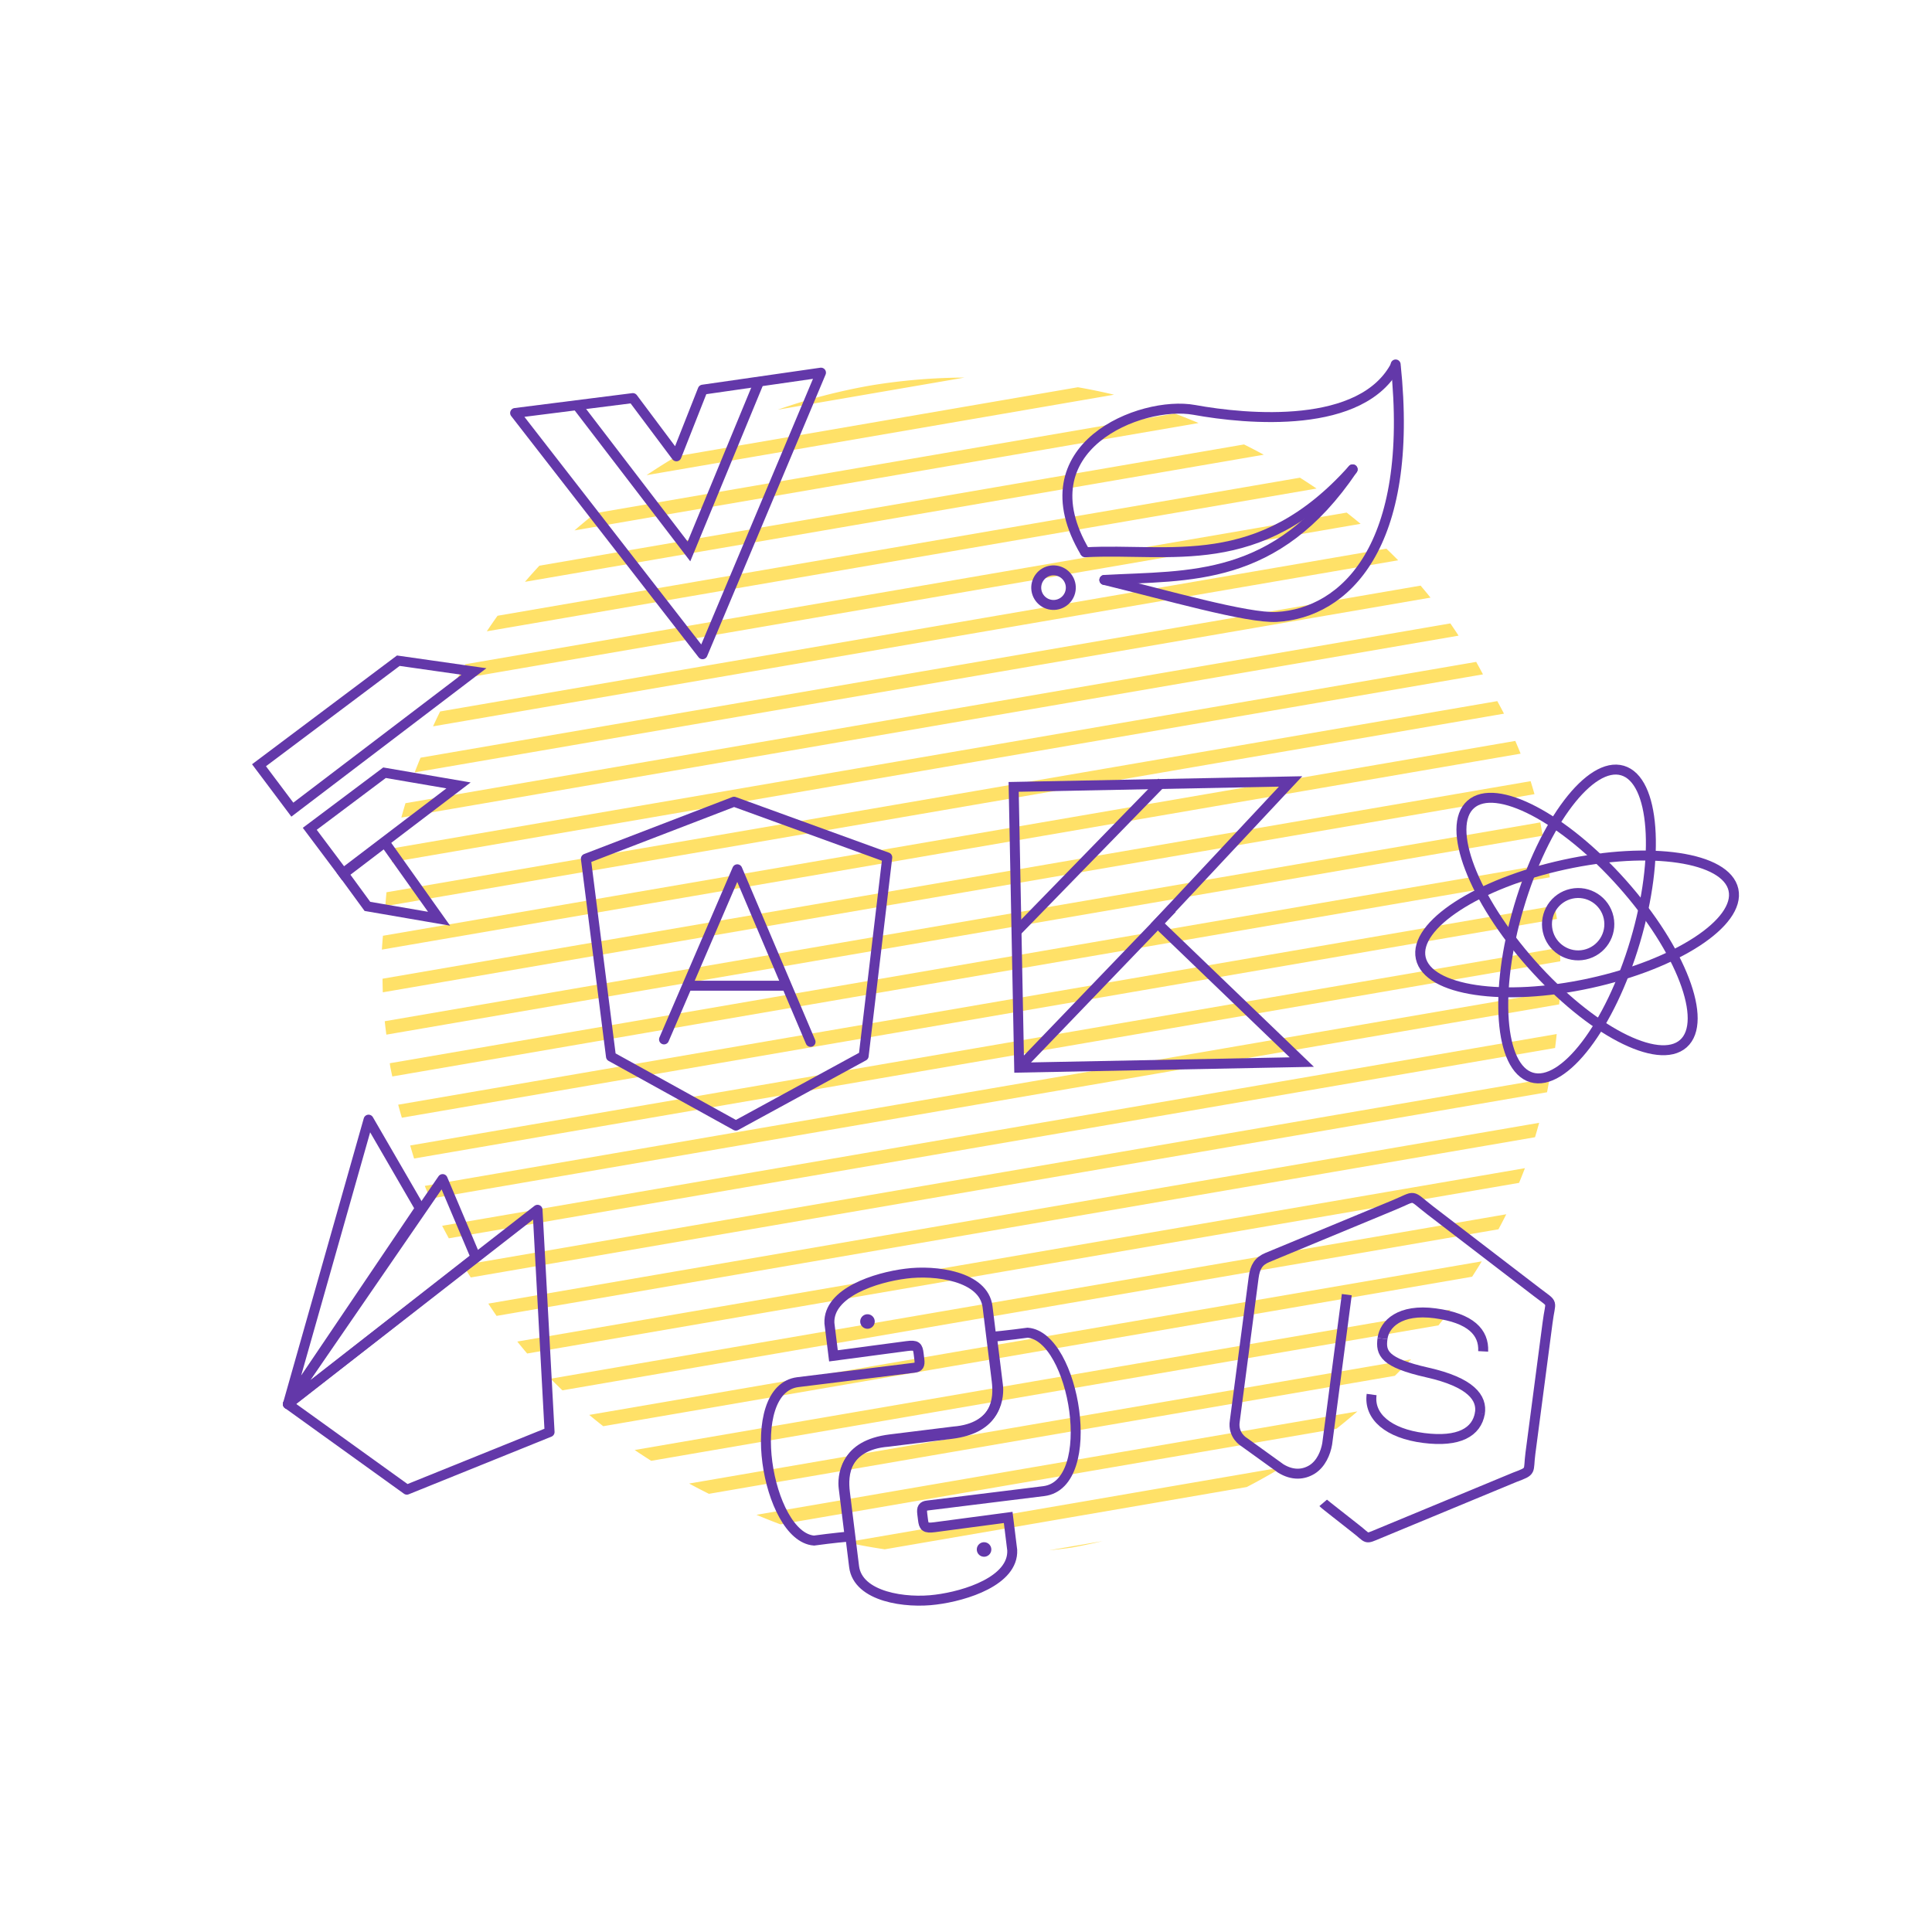 <?xml version="1.0" encoding="UTF-8" standalone="no"?>
<svg
   xmlns:dc="http://purl.org/dc/elements/1.1/"
   xmlns:cc="http://creativecommons.org/ns#"
   xmlns:rdf="http://www.w3.org/1999/02/22-rdf-syntax-ns#"
   xmlns:svg="http://www.w3.org/2000/svg"
   xmlns="http://www.w3.org/2000/svg"
   id="svg10877"
   version="1.1"
   viewBox="0 0 200 200"
   height="200mm"
   width="200mm">
  <defs
     id="defs10871" />
  <g
     transform="translate(0,-97)"
     id="layer1">
    <g
       id="g10771"
       transform="matrix(1.927,0,0,1.927,-2092.467,-1135.095)">
      <path
         style="opacity:1;fill:#ffdd55;fill-opacity:0.884;stroke:none;stroke-width:0.612;stroke-linecap:round;stroke-linejoin:miter;stroke-miterlimit:4;stroke-dasharray:none;stroke-dashoffset:0;stroke-opacity:1"
         d="m 1168.617,683.564 -62.081,10.682 a 31.677,31.677 0 0 0 0.087,0.721 l 62.117,-10.688 z m 0.385,2.238 -62.194,10.701 a 31.677,31.677 0 0 0 0.022,0.174 31.677,31.677 0 0 0 0.112,0.537 l 62.183,-10.699 z m 0.385,2.238 -62.129,10.69 a 31.677,31.677 0 0 0 0.197,0.7 l 62.054,-10.677 z m -1.085,-5.992 a 31.677,31.677 0 0 0 -0.209,-0.698 l -61.676,10.612 a 31.677,31.677 0 0 0 0.015,0.731 z m 1.37,8.245 -61.769,10.628 a 31.677,31.677 0 0 0 0.21,0.7 l 61.575,-10.595 a 31.677,31.677 0 0 0 -0.015,-0.734 z m -2.116,-10.421 a 31.677,31.677 0 0 0 -0.286,-0.684 l -60.831,10.467 a 31.677,31.677 0 0 0 -0.056,0.744 z m 2.128,12.725 -60.997,10.495 a 31.677,31.677 0 0 0 0.287,0.686 l 60.653,-10.436 a 31.677,31.677 0 0 0 0.059,-0.747 z m -3.021,-14.873 a 31.677,31.677 0 0 0 -0.36,-0.674 l -59.674,10.268 a 31.677,31.677 0 0 0 -0.059,0.746 z m 2.834,17.21 -59.877,10.302 a 31.677,31.677 0 0 0 0.359,0.672 l 59.428,-10.225 a 31.677,31.677 0 0 0 0.088,-0.749 z m -3.963,-19.321 a 31.677,31.677 0 0 0 -0.365,-0.671 l -58.12,10 a 31.677,31.677 0 0 0 -0.138,0.758 z m 3.58,21.689 -58.366,10.043 a 31.677,31.677 0 0 0 0.409,0.666 l 57.819,-9.949 a 31.677,31.677 0 0 0 0.137,-0.76 z m -4.891,-23.769 a 31.677,31.677 0 0 0 -0.442,-0.658 l -56.131,9.658 a 31.677,31.677 0 0 0 -0.222,0.772 z m 4.33,26.17 -56.453,9.713 a 31.677,31.677 0 0 0 0.443,0.66 l 55.787,-9.599 a 31.677,31.677 0 0 0 0.222,-0.775 z m -5.837,-28.213 a 31.677,31.677 0 0 0 -0.533,-0.645 l -53.723,9.244 a 31.677,31.677 0 0 0 -0.316,0.79 z m 5.072,30.65 -54.132,9.314 a 31.677,31.677 0 0 0 0.531,0.643 l 53.286,-9.168 a 31.677,31.677 0 0 0 0.314,-0.788 z m -6.811,-32.656 a 31.677,31.677 0 0 0 -0.633,-0.625 l -50.832,8.746 a 31.677,31.677 0 0 0 -0.381,0.8 z m 5.808,35.133 -51.338,8.833 a 31.677,31.677 0 0 0 0.633,0.625 l 50.286,-8.652 a 31.677,31.677 0 0 0 0.419,-0.806 z m -7.825,-37.091 a 31.677,31.677 0 0 0 -0.749,-0.605 l -47.347,8.147 a 31.677,31.677 0 0 0 -0.454,0.812 z m 6.51,39.619 -47.947,8.25 a 31.677,31.677 0 0 0 0.751,0.607 l 46.677,-8.031 a 31.677,31.677 0 0 0 0.518,-0.826 z m -8.877,-41.515 a 31.677,31.677 0 0 0 -0.891,-0.583 l -43.106,7.417 a 31.677,31.677 0 0 0 -0.576,0.835 z m 7.202,44.108 -43.832,7.542 a 31.677,31.677 0 0 0 0.888,0.581 l 42.293,-7.277 a 31.677,31.677 0 0 0 0.65,-0.846 z m -10.037,-45.925 a 31.677,31.677 0 0 0 -1.061,-0.552 l -37.853,6.513 a 31.677,31.677 0 0 0 -0.775,0.867 z m 7.912,48.596 -38.78,6.673 a 31.677,31.677 0 0 0 1.061,0.552 l 36.848,-6.34 a 31.677,31.677 0 0 0 0.872,-0.884 z m -11.415,-50.298 a 31.677,31.677 0 0 0 -1.285,-0.513 l -31.12,5.354 a 31.677,31.677 0 0 0 -1.12,0.927 z m 8.533,53.096 -32.282,5.554 a 31.677,31.677 0 0 0 1.29,0.514 l 29.869,-5.139 a 31.677,31.677 0 0 0 1.123,-0.929 z m -13.073,-54.618 a 31.677,31.677 0 0 0 -1.943,-0.401 l -21.566,3.711 a 31.677,31.677 0 0 0 -1.604,1.012 z m 9.017,57.621 -23.41,4.028 a 31.677,31.677 0 0 0 2.075,0.377 l 19.448,-3.346 a 31.677,31.677 0 0 0 1.886,-1.059 z M 1137.68,659.669 a 31.677,31.677 0 0 0 -5.003,0.418 31.677,31.677 0 0 0 -5.033,1.309 z m 7.419,62.505 -2.89,0.497 a 31.677,31.677 0 0 0 1.211,-0.146 31.677,31.677 0 0 0 1.679,-0.351 z"
         id="path2877" />
      <path
         id="path2879"
         d="m 1144.163,669.054 c -3.363,-5.669 3.019,-8.168 5.856,-7.65 2.837,0.517 9.054,1.091 10.848,-2.433"
         style="fill:none;stroke:#6338a9;stroke-width:0.535;stroke-linecap:butt;stroke-linejoin:miter;stroke-miterlimit:4;stroke-dasharray:none;stroke-opacity:1" />
      <path
         style="fill:none;stroke:#6338a9;stroke-width:0.535;stroke-linecap:round;stroke-linejoin:miter;stroke-miterlimit:4;stroke-dasharray:none;stroke-opacity:1"
         d="m 1144.163,669.054 c 4.562,-0.255 9.321,1.206 14.369,-4.454"
         id="path2881" />
      <path
         id="path2883"
         d="m 1145.195,670.54 c 4.562,-0.255 9.212,0.168 13.337,-5.939"
         style="fill:none;stroke:#6338a9;stroke-width:0.535;stroke-linecap:round;stroke-linejoin:miter;stroke-miterlimit:4;stroke-dasharray:none;stroke-opacity:1" />
      <path
         style="fill:none;stroke:#6338a9;stroke-width:0.535;stroke-linecap:round;stroke-linejoin:miter;stroke-miterlimit:4;stroke-dasharray:none;stroke-opacity:1"
         d="m 1145.195,670.54 c 3.237,0.786 7.69,2.076 9.261,1.987 3.635,-0.205 7.421,-3.735 6.387,-13.563"
         id="path2885" />
      <circle
         transform="rotate(14.262)"
         r="0.929"
         cy="368.822"
         cx="1272.546"
         id="circle2887"
         style="opacity:1;fill:none;fill-opacity:0.884;stroke:#6338a9;stroke-width:0.535;stroke-linecap:square;stroke-linejoin:miter;stroke-miterlimit:4;stroke-dasharray:none;stroke-dashoffset:0;stroke-opacity:1" />
      <g
         id="g5217"
         transform="matrix(1.069,0,0,1.069,-78.056,-28.36)">
        <path
           style="fill:none;stroke:#6338a9;stroke-width:0.5;stroke-linecap:butt;stroke-linejoin:round;stroke-miterlimit:4;stroke-dasharray:none;stroke-opacity:1"
           d="m 1125.685,664.933 -7.446,2.864 1.261,9.942 6.277,3.471 6.422,-3.5 1.186,-9.98 z"
           id="path2889" />
        <path
           style="fill:none;stroke:#6338a9;stroke-width:0.5;stroke-linecap:round;stroke-linejoin:round;stroke-miterlimit:4;stroke-dasharray:none;stroke-opacity:1"
           d="m 1122.166,676.879 3.682,-8.55 3.682,8.673"
           id="path2891" />
        <path
           style="fill:none;stroke:#6338a9;stroke-width:0.5;stroke-linecap:butt;stroke-linejoin:miter;stroke-miterlimit:4;stroke-dasharray:none;stroke-opacity:1"
           d="m 1123.318,674.18 h 4.99"
           id="path2893" />
      </g>
      <ellipse
         transform="rotate(-12.304)"
         ry="3.259"
         rx="8.597"
         cy="922.644"
         cx="996.874"
         id="ellipse2895"
         style="opacity:1;fill:none;fill-opacity:0.884;stroke:#6338a9;stroke-width:0.535;stroke-linecap:round;stroke-linejoin:round;stroke-miterlimit:4;stroke-dasharray:none;stroke-dashoffset:0;stroke-opacity:1" />
      <ellipse
         transform="rotate(48.356)"
         style="opacity:1;fill:none;fill-opacity:0.884;stroke:#6338a9;stroke-width:0.535;stroke-linecap:round;stroke-linejoin:round;stroke-miterlimit:4;stroke-dasharray:none;stroke-dashoffset:0;stroke-opacity:1"
         id="ellipse2897"
         cx="1292.755"
         cy="-416.91"
         rx="8.597"
         ry="3.259" />
      <ellipse
         ry="3.259"
         rx="8.597"
         cy="-1318.088"
         cx="328.137"
         id="ellipse2899"
         style="opacity:1;fill:none;fill-opacity:0.884;stroke:#6338a9;stroke-width:0.535;stroke-linecap:round;stroke-linejoin:round;stroke-miterlimit:4;stroke-dasharray:none;stroke-dashoffset:0;stroke-opacity:1"
         transform="rotate(106.502)" />
      <circle
         transform="rotate(-12.304)"
         r="1.675"
         cy="922.67"
         cx="996.926"
         id="circle2901"
         style="opacity:1;fill:none;fill-opacity:1;stroke:#6338a9;stroke-width:0.535;stroke-linecap:round;stroke-linejoin:round;stroke-miterlimit:4;stroke-dasharray:none;stroke-dashoffset:0;stroke-opacity:1" />
      <g
         id="g5877"
         transform="rotate(-7.515,1256.972,658.69)">
        <path
           style="fill:none;stroke:#6338a9;stroke-width:0.535;stroke-linecap:butt;stroke-linejoin:round;stroke-miterlimit:4;stroke-dasharray:none;stroke-opacity:1"
           d="m 1114.395,642.788 8.287,14.165 8.287,-14.165 -6.417,0.075 -1.87,3.366 -1.912,-3.408 z"
           id="path2903" />
        <path
           style="fill:none;stroke:#6338a9;stroke-width:0.535;stroke-linecap:butt;stroke-linejoin:miter;stroke-miterlimit:4;stroke-dasharray:none;stroke-opacity:1"
           d="m 1117.799,642.904 4.883,8.478 4.863,-8.437"
           id="path2905" />
      </g>
      <g
         id="g5202"
         transform="matrix(1.069,0,0,1.069,-81.914,-29.213)">
        <path
           style="fill:none;stroke:#6338a9;stroke-width:0.5;stroke-linecap:butt;stroke-linejoin:miter;stroke-miterlimit:4;stroke-dasharray:none;stroke-opacity:1"
           d="m 1158.901,700.966 c 0.069,0.081 1.062,0.84 1.596,1.268 0.711,0.54 0.457,0.586 1.218,0.27 l 6.81,-2.823 c 0.892,-0.335 0.665,-0.259 0.789,-1.204 l 0.862,-6.563 c 0.148,-1.18 0.349,-0.856 -0.532,-1.532 l -5.365,-4.114 c -1.057,-0.817 -0.645,-0.757 -1.835,-0.264 l -6.347,2.631 c -0.438,0.182 -0.62,0.46 -0.692,1.009 l -0.947,7.21 c -0.116,0.722 0.468,1.057 0.468,1.057 l 1.838,1.324 c 0.599,0.368 1.145,0.32 1.581,0.051 0.449,-0.285 0.678,-0.829 0.756,-1.283 l 0.985,-7.5"
           id="path2907" />
        <path
           style="fill:none;stroke:#6338a9;stroke-width:0.5;stroke-linecap:butt;stroke-linejoin:miter;stroke-miterlimit:4;stroke-dasharray:none;stroke-opacity:1"
           d="m 1166.94,693.354 c 0.048,-0.961 -0.629,-1.673 -2.409,-1.913 -1.78,-0.24 -2.558,0.541 -2.65,1.27"
           id="path2909" />
        <path
           id="path2911"
           d="m 1166.773,696.48 c 0.137,-0.789 -0.454,-1.573 -2.633,-2.064 -2.179,-0.491 -2.358,-0.976 -2.259,-1.704"
           style="fill:none;stroke:#6338a9;stroke-width:0.5;stroke-linecap:butt;stroke-linejoin:miter;stroke-miterlimit:4;stroke-dasharray:none;stroke-opacity:1" />
        <path
           id="path2913"
           d="m 1166.775,696.463 c -0.163,0.942 -1.042,1.471 -2.824,1.243 -1.782,-0.228 -2.767,-1.085 -2.617,-2.184"
           style="fill:none;stroke:#6338a9;stroke-width:0.5;stroke-linecap:butt;stroke-linejoin:miter;stroke-miterlimit:4;stroke-dasharray:none;stroke-opacity:1" />
      </g>
      <g
         id="g5888"
         transform="rotate(-7.05,1278.243,703.404)">
        <path
           style="fill:none;stroke:#6338a9;stroke-width:0.535;stroke-linecap:butt;stroke-linejoin:miter;stroke-miterlimit:4;stroke-dasharray:none;stroke-opacity:1"
           d="m 1130.675,694.039 v -1.77 c 0.131,-1.644 2.789,-2.135 4.4,-2.135 1.607,-0.015 4.139,0.646 4.139,2.304 v 4.011 c 0,0.977 -0.284,2.53 -2.767,2.53 h -3.424 c -2.405,-0.109 -2.674,1.655 -2.674,2.164 v 2.632 c 0,0 -0.954,-0.029 -1.929,-0.015 -2.486,-0.509 -2.831,-8.553 0.185,-8.553 h 6.296 c 0.245,0 0.33,-0.084 0.33,-0.407 v -0.307 c 0,-0.394 -0.049,-0.494 -0.573,-0.49 z"
           id="path2915" />
        <path
           id="path2917"
           d="m 1138.925,703.806 v 1.77 c -0.131,1.644 -2.789,2.135 -4.4,2.135 -1.607,0.015 -4.139,-0.646 -4.139,-2.304 v -4.011 c 0,-0.977 0.284,-2.53 2.767,-2.53 h 3.424 c 2.405,0.109 2.674,-1.655 2.674,-2.164 v -2.632 c 0,0 0.954,0.029 1.929,0.015 2.486,0.509 2.831,8.553 -0.186,8.553 h -6.296 c -0.245,0 -0.33,0.084 -0.33,0.407 v 0.307 c 0,0.394 0.049,0.494 0.573,0.49 z"
           style="fill:none;stroke:#6338a9;stroke-width:0.535;stroke-linecap:butt;stroke-linejoin:miter;stroke-miterlimit:4;stroke-dasharray:none;stroke-opacity:1" />
        <circle
           style="opacity:1;fill:#6338a9;fill-opacity:1;stroke:none;stroke-width:0.535;stroke-linecap:round;stroke-linejoin:round;stroke-miterlimit:4;stroke-dasharray:none;stroke-dashoffset:0;stroke-opacity:1"
           id="circle2919"
           cx="1132.715"
           cy="692.433"
           r="0.391" />
        <circle
           r="0.391"
           cy="705.356"
           cx="1137.428"
           id="circle2921"
           style="opacity:1;fill:#6338a9;fill-opacity:1;stroke:none;stroke-width:0.535;stroke-linecap:round;stroke-linejoin:round;stroke-miterlimit:4;stroke-dasharray:none;stroke-dashoffset:0;stroke-opacity:1" />
      </g>
      <g
         id="g5207"
         transform="matrix(1.063,0.116,-0.116,1.063,6.895,-154.025)">
        <path
           style="fill:none;stroke:#6338a9;stroke-width:0.5;stroke-linecap:round;stroke-linejoin:round;stroke-miterlimit:4;stroke-dasharray:none;stroke-opacity:1"
           d="m 1105.602,696.697 6.408,3.626 6.814,-3.657 -1.813,-11.034 z"
           id="path2923" />
        <path
           id="path2925"
           d="m 1105.602,696.697 8.58,-8.354 -2.078,-3.727 z"
           style="fill:none;stroke:#6338a9;stroke-width:0.5;stroke-linecap:round;stroke-linejoin:round;stroke-miterlimit:4;stroke-dasharray:none;stroke-opacity:1" />
        <path
           style="fill:none;stroke:#6338a9;stroke-width:0.5;stroke-linecap:round;stroke-linejoin:round;stroke-miterlimit:4;stroke-dasharray:none;stroke-opacity:1"
           d="m 1105.602,696.697 5.532,-10.492 -3.053,-4.153 z"
           id="path2927" />
      </g>
      <g
         id="g5212"
         transform="matrix(1.069,0,0,1.069,-78.599,-26.999)">
        <g
           id="g5882"
           transform="rotate(8.114,1107.404,662.647)">
          <path
             id="path2929"
             d="m 1112.283,656.364 h -3.838 l -6.189,6.189 1.973,1.973 z"
             style="fill:none;stroke:#6338a9;stroke-width:0.5;stroke-linecap:butt;stroke-linejoin:miter;stroke-miterlimit:4;stroke-dasharray:none;stroke-opacity:1" />
          <path
             style="fill:none;stroke:#6338a9;stroke-width:0.5;stroke-linecap:butt;stroke-linejoin:miter;stroke-miterlimit:4;stroke-dasharray:none;stroke-opacity:1"
             d="m 1108.553,662.035 -3.321,3.321 1.973,1.973 5.12,-5.188 z"
             id="path2931" />
          <path
             id="path2933"
             d="m 1108.65,668.806 -1.419,-1.455 1.828,-1.855 3.244,3.416 z"
             style="fill:none;stroke:#6338a9;stroke-width:0.5;stroke-linecap:butt;stroke-linejoin:miter;stroke-miterlimit:4;stroke-dasharray:none;stroke-opacity:1" />
        </g>
      </g>
      <g
         id="g5222"
         transform="matrix(1.069,-0.021,0.021,1.069,-95.296,-6.749)">
        <path
           style="fill:none;stroke:#6338a9;stroke-width:0.5;stroke-linecap:butt;stroke-linejoin:miter;stroke-miterlimit:4;stroke-dasharray:none;stroke-opacity:1"
           d="m 1156.689,666.421 h -13.917 v 14.108 h 14.203 l -7.102,-7.102 z"
           id="path2935" />
        <path
           style="fill:none;stroke:#6338a9;stroke-width:0.5;stroke-linecap:butt;stroke-linejoin:miter;stroke-miterlimit:4;stroke-dasharray:none;stroke-opacity:1"
           d="m 1142.819,680.481 7.793,-7.793"
           id="path2937" />
        <path
           id="path2939"
           d="m 1142.747,673.713 7.483,-7.388"
           style="fill:none;stroke:#6338a9;stroke-width:0.5;stroke-linecap:butt;stroke-linejoin:miter;stroke-miterlimit:4;stroke-dasharray:none;stroke-opacity:1" />
      </g>
    </g>
  </g>
</svg>
